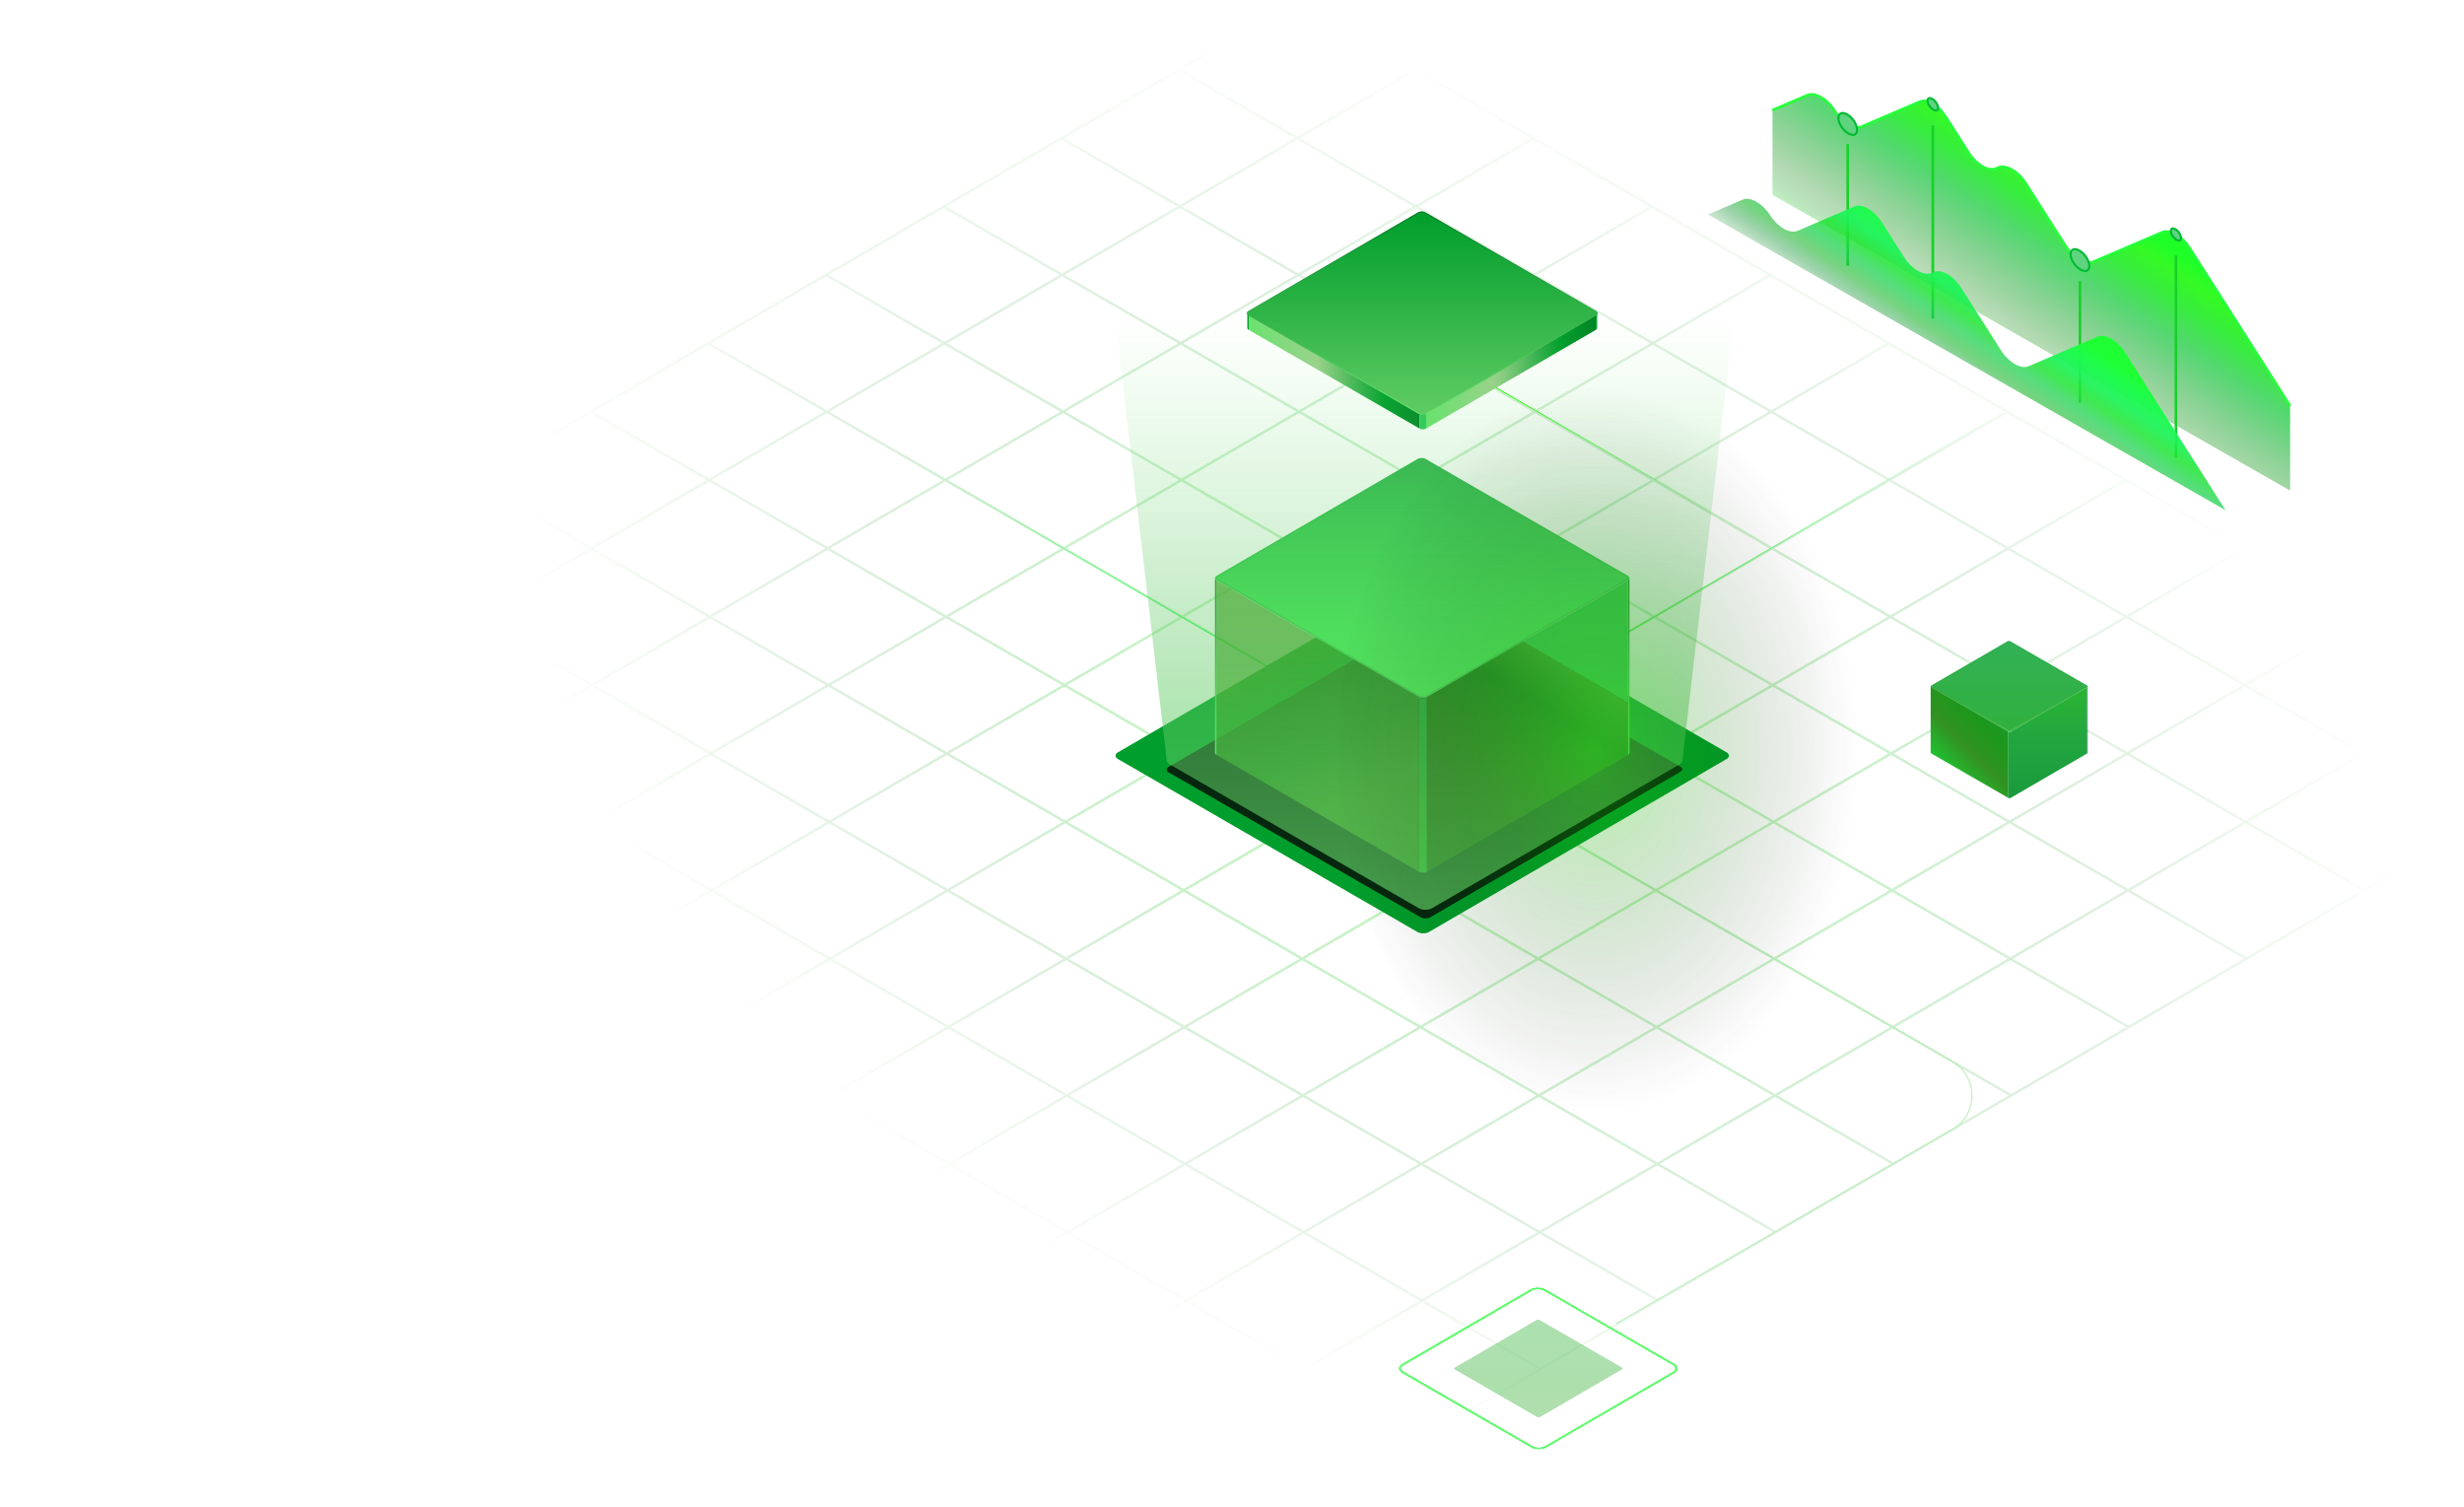 <svg width="1151" height="704" viewBox="0 0 1151 704" fill="none" xmlns="http://www.w3.org/2000/svg">
<path opacity="0.36" d="M605.723 0L0 352L609.688 704L1215.41 352L605.723 0ZM1157.76 320.056L1103.96 351.317L1049.81 320.056L1103.61 288.795L1157.76 320.056ZM608.697 320.056L662.495 288.795L716.645 320.056L662.847 351.317L608.697 320.056ZM661.68 352L607.882 383.261L553.731 352L607.529 320.739L661.68 352ZM607.529 319.373L553.379 288.112L607.177 256.851L661.327 288.112L607.529 319.373ZM606.362 320.056L552.564 351.317L498.413 320.056L552.211 288.795L606.362 320.056ZM551.396 352L497.598 383.261L443.448 352L497.246 320.739L551.396 352ZM552.564 352.683L606.714 383.944L552.916 415.205L498.766 383.944L552.564 352.683ZM607.882 384.627L662.01 415.888L608.212 447.149L554.084 415.888L607.882 384.627ZM609.049 383.944L662.847 352.683L716.976 383.944L663.178 415.205L609.049 383.944ZM664.015 352L717.813 320.739L771.941 352L718.143 383.261L664.015 352ZM718.981 320.056L772.779 288.795L826.907 320.056L773.109 351.317L718.981 320.056ZM717.813 319.373L663.663 288.112L717.461 256.851L771.611 288.112L717.813 319.373ZM662.495 287.429L608.344 256.168L662.142 224.907L716.293 256.168L662.495 287.429ZM607.177 255.485L553.026 224.224L606.824 192.963L660.975 224.224L607.177 255.485ZM606.009 256.168L552.211 287.429L498.061 256.168L551.859 224.907L606.009 256.168ZM551.044 288.112L497.246 319.373L443.095 288.112L496.893 256.851L551.044 288.112ZM496.078 320.056L442.28 351.317L388.13 320.056L441.928 288.795L496.078 320.056ZM441.113 352L387.337 383.261L333.186 352L386.962 320.739L441.113 352ZM442.28 352.683L496.431 383.944L442.655 415.205L388.504 383.944L442.28 352.683ZM497.598 384.627L551.749 415.888L497.973 447.149L443.822 415.888L497.598 384.627ZM552.916 416.571L607.045 447.832L553.269 479.093L499.14 447.832L552.916 416.571ZM608.234 448.515L662.363 479.776L608.587 511.037L554.458 479.776L608.234 448.515ZM609.402 447.832L663.2 416.571L717.328 447.832L663.53 479.093L609.402 447.832ZM664.367 415.888L718.165 384.627L772.294 415.888L718.496 447.149L664.367 415.888ZM719.333 383.944L773.131 352.683L827.26 383.944L773.461 415.205L719.333 383.944ZM774.299 352L828.097 320.739L882.225 352L828.427 383.261L774.299 352ZM829.264 320.056L883.062 288.795L937.191 320.056L883.393 351.317L829.264 320.056ZM828.075 319.373L773.946 288.112L827.744 256.851L881.873 288.112L828.075 319.373ZM772.757 287.451L718.606 256.19L772.404 224.929L826.555 256.19L772.757 287.451ZM717.438 255.507L663.288 224.246L717.086 192.985L771.236 224.246L717.438 255.507ZM662.12 223.563L607.97 192.302L661.768 161.041L715.918 192.302L662.12 223.563ZM606.802 191.619L552.652 160.358L606.45 129.098L660.6 160.358L606.802 191.619ZM605.635 192.302L551.837 223.563L497.686 192.302L551.484 161.041L605.635 192.302ZM550.669 224.246L496.871 255.507L442.721 224.246L496.519 192.985L550.669 224.246ZM495.704 256.19L441.906 287.451L387.755 256.19L441.553 224.929L495.704 256.19ZM440.738 288.134L386.94 319.395L332.79 288.134L386.588 256.873L440.738 288.134ZM385.772 320.078L331.996 351.339L277.846 320.078L331.622 288.817L385.772 320.078ZM330.829 352.022L277.031 383.283L222.88 352.022L276.678 320.761L330.829 352.022ZM331.996 352.705L386.147 383.966L332.349 415.227L278.199 383.966L331.996 352.705ZM387.315 384.649L441.465 415.91L387.667 447.171L333.517 415.91L387.315 384.649ZM442.633 416.593L496.783 447.854L442.985 479.115L388.835 447.854L442.633 416.593ZM497.951 448.537L552.079 479.798L498.281 511.059L444.153 479.798L497.951 448.537ZM553.269 480.481L607.397 511.742L553.599 543.003L499.471 511.742L553.269 480.481ZM608.587 512.403L662.737 543.664L608.939 574.924L554.789 543.664L608.587 512.403ZM609.754 511.72L663.53 480.459L717.681 511.72L663.905 542.981L609.754 511.72ZM664.698 479.776L718.496 448.515L772.646 479.776L718.848 511.037L664.698 479.776ZM719.664 447.832L773.461 416.571L827.612 447.832L773.814 479.093L719.664 447.832ZM774.629 415.888L828.427 384.627L882.578 415.888L828.78 447.149L774.629 415.888ZM829.595 383.944L883.393 352.683L937.543 383.944L883.745 415.205L829.595 383.944ZM884.56 352L938.358 320.739L992.509 352L938.711 383.261L884.56 352ZM939.526 320.056L993.324 288.795L1047.47 320.056L993.676 351.317L939.526 320.056ZM938.358 319.373L884.23 288.112L938.028 256.851L992.156 288.112L938.358 319.373ZM883.04 287.429L828.912 256.168L882.71 224.907L936.838 256.168L883.04 287.429ZM827.722 255.507L773.572 224.246L827.37 192.985L881.52 224.246L827.722 255.507ZM772.404 223.563L718.254 192.302L772.052 161.041L826.202 192.302L772.404 223.563ZM717.086 191.619L662.936 160.358L716.734 129.098L770.884 160.358L717.086 191.619ZM661.768 159.676L607.617 128.415L661.415 97.154L715.566 128.415L661.768 159.676ZM606.45 127.732L552.299 96.471L606.097 65.21L660.248 96.471L606.45 127.732ZM605.282 128.415L551.484 159.676L497.334 128.415L551.132 97.154L605.282 128.415ZM550.317 160.358L496.519 191.619L442.368 160.358L496.166 129.098L550.317 160.358ZM495.351 192.302L441.553 223.563L387.403 192.302L441.201 161.041L495.351 192.302ZM440.386 224.246L386.588 255.507L332.437 224.246L386.235 192.985L440.386 224.246ZM385.42 256.19L331.622 287.451L277.472 256.19L331.269 224.929L385.42 256.19ZM330.454 288.134L276.678 319.395L222.528 288.134L276.304 256.873L330.454 288.134ZM275.511 320.078L221.713 351.339L167.562 320.078L221.36 288.817L275.511 320.078ZM220.545 352.022L166.747 383.283L112.597 352.022L166.395 320.761L220.545 352.022ZM221.713 352.705L275.863 383.966L222.065 415.227L167.915 383.966L221.713 352.705ZM277.031 384.649L331.181 415.91L277.383 447.171L223.233 415.91L277.031 384.649ZM332.349 416.593L386.499 447.854L332.701 479.115L278.551 447.854L332.349 416.593ZM387.667 448.537L441.818 479.798L388.02 511.059L333.869 479.798L387.667 448.537ZM442.985 480.481L497.114 511.742L443.316 543.003L389.187 511.742L442.985 480.481ZM498.303 512.425L552.432 543.686L498.634 574.947L444.505 543.686L498.303 512.425ZM553.621 544.346L607.772 575.607L553.974 606.868L499.823 575.607L553.621 544.346ZM608.939 576.29L663.09 607.551L609.292 638.812L555.141 607.551L608.939 576.29ZM610.107 575.607L663.905 544.346L718.055 575.607L664.257 606.868L610.107 575.607ZM665.073 543.664L718.848 512.403L772.999 543.664L719.223 574.924L665.073 543.664ZM720.016 511.72L773.814 480.459L827.964 511.72L774.167 542.981L720.016 511.72ZM774.982 479.776L828.78 448.515L882.93 479.776L829.132 511.037L774.982 479.776ZM829.947 447.832L883.745 416.571L937.896 447.832L884.098 479.093L829.947 447.832ZM884.913 415.888L938.711 384.627L992.861 415.888L939.063 447.149L884.913 415.888ZM939.878 383.944L993.676 352.683L1047.83 383.944L994.029 415.205L939.878 383.944ZM994.844 352L1048.64 320.739L1102.79 352L1048.99 383.261L994.844 352ZM1102.42 288.112L1048.62 319.373L994.469 288.112L1048.27 256.851L1102.42 288.112ZM1047.1 256.168L993.302 287.429L939.173 256.168L992.971 224.907L1047.1 256.168ZM991.782 224.224L937.984 255.485L883.855 224.224L937.653 192.963L991.782 224.224ZM936.464 192.302L882.666 223.563L828.515 192.302L882.313 161.041L936.464 192.302ZM881.146 160.358L827.348 191.619L773.197 160.358L826.995 129.098L881.146 160.358ZM825.827 128.415L772.03 159.676L717.879 128.415L771.677 97.154L825.827 128.415ZM770.509 96.471L716.711 127.732L662.561 96.471L716.359 65.21L770.509 96.471ZM715.191 64.527L661.393 95.788L607.243 64.527L661.041 33.266L715.191 64.527ZM605.723 1.322L659.873 32.583L606.075 63.844L551.925 32.583L605.723 1.322ZM550.757 33.266L604.908 64.527L551.11 95.788L496.959 64.527L550.757 33.266ZM495.792 65.21L549.942 96.471L496.144 127.732L441.994 96.471L495.792 65.21ZM440.826 97.154L494.977 128.415L441.179 159.676L387.028 128.415L440.826 97.154ZM385.861 129.098L440.011 160.358L386.213 191.619L332.063 160.358L385.861 129.098ZM330.895 161.041L385.045 192.302L331.247 223.563L277.097 192.302L330.895 161.041ZM275.929 192.985L330.08 224.246L276.282 255.507L222.131 224.246L275.929 192.985ZM220.964 224.929L275.114 256.19L221.338 287.451L167.188 256.19L220.964 224.929ZM166.02 256.873L220.171 288.134L166.373 319.395L112.222 288.134L166.02 256.873ZM111.055 288.817L165.205 320.078L111.407 351.339L57.257 320.078L111.055 288.817ZM2.335 352L56.133 320.739L110.284 352L56.486 383.261L2.335 352ZM57.653 383.944L111.451 352.683L165.602 383.944L111.804 415.205L57.653 383.944ZM112.971 415.888L166.769 384.627L220.92 415.888L167.122 447.149L112.971 415.888ZM168.289 447.832L222.087 416.571L276.238 447.832L222.44 479.093L168.289 447.832ZM223.607 479.776L277.405 448.515L331.556 479.776L277.758 511.037L223.607 479.776ZM278.926 511.72L332.723 480.459L386.874 511.72L333.076 542.981L278.926 511.72ZM334.244 543.664L388.042 512.403L442.17 543.664L388.372 574.924L334.244 543.664ZM389.562 575.607L443.36 544.346L497.488 575.607L443.69 606.868L389.562 575.607ZM444.88 607.551L498.678 576.29L552.828 607.551L499.03 638.812L444.88 607.551ZM500.198 639.495L553.996 608.234L608.146 639.495L554.348 670.756L500.198 639.495ZM609.666 702.7L555.516 671.439L609.314 640.178L663.464 671.439L609.666 702.7ZM664.632 670.756L610.481 639.495L664.279 608.234L718.43 639.495L664.632 670.756ZM719.597 638.812L665.447 607.551L719.245 576.29L773.395 607.551L719.597 638.812ZM774.563 606.868L720.413 575.607L774.189 544.346L828.339 575.607L774.563 606.868ZM829.507 574.924L775.356 543.664L829.154 512.403L883.305 543.664L829.507 574.924ZM884.472 542.981L830.322 511.72L884.12 480.459L938.27 511.72L884.472 542.981ZM939.438 511.037L885.287 479.776L939.085 448.515L993.236 479.776L939.438 511.037ZM994.403 479.093L940.253 447.832L994.051 416.571L1048.2 447.832L994.403 479.093ZM1049.37 447.149L995.218 415.888L1049.02 384.627L1103.17 415.888L1049.37 447.149ZM1104.33 415.205L1050.18 383.944L1103.98 352.683L1158.13 383.944L1104.33 415.205ZM1105.15 352L1158.95 320.739L1213.1 352L1159.3 383.261L1105.15 352Z" fill="url(#paint0_radial_3368_155153)"/>
<path d="M827.722 255.507L692.963 177.718" stroke="url(#paint1_linear_3368_155153)" stroke-width="0.5" stroke-miterlimit="10"/>
<path d="M735.9 394.188L911.988 495.88C924.193 502.93 924.193 520.554 911.988 527.625L754.824 618.368" stroke="#BAEEBB" stroke-width="0.5" stroke-miterlimit="10"/>
<path d="M416.945 209.618L607.155 320.298" stroke="url(#paint2_linear_3368_155153)" stroke-width="0.5" stroke-miterlimit="10"/>
<path d="M715.918 321.532L933.423 193.779" stroke="url(#paint3_linear_3368_155153)" stroke-width="0.5" stroke-miterlimit="10"/>
<path d="M746.078 146.325V153.221C746.078 153.551 745.858 153.86 745.417 154.102V147.206C745.858 146.964 746.078 146.634 746.078 146.325Z" fill="#009E2C"/>
<path d="M582.657 153.199V146.303C582.657 146.634 582.899 146.942 583.318 147.207V154.102C582.877 153.86 582.657 153.529 582.657 153.199Z" fill="#009E2C"/>
<path d="M745.439 147.207V154.102L666.174 200.167V193.272L745.439 147.207Z" fill="url(#paint4_linear_3368_155153)"/>
<path d="M663.112 193.272L663.09 200.167L583.318 154.102V147.207L663.112 193.272Z" fill="url(#paint5_linear_3368_155153)"/>
<path d="M745.439 145.422C746.298 145.907 746.298 146.722 745.439 147.206L666.174 193.272C665.337 193.756 663.949 193.756 663.09 193.272L583.318 147.206C582.459 146.722 582.459 145.907 583.318 145.422L662.583 99.356C663.42 98.872 664.808 98.872 665.667 99.356L745.439 145.422Z" fill="url(#paint6_linear_3368_155153)"/>
<path d="M745.439 145.422C746.298 145.907 746.298 146.722 745.439 147.206L666.174 193.272C665.337 193.756 663.949 193.756 663.09 193.272L583.318 147.206C582.459 146.722 582.459 145.907 583.318 145.422L662.583 99.356C663.42 98.872 664.808 98.872 665.667 99.356L745.439 145.422Z" stroke="url(#paint7_linear_3368_155153)" stroke-width="0.5" stroke-miterlimit="10"/>
<path d="M666.174 193.272V200.168C665.315 200.652 663.927 200.652 663.09 200.168V193.272C663.971 193.757 665.337 193.757 666.174 193.272Z" fill="#2EC659"/>
<path d="M806.529 351.427C808.027 352.286 808.027 353.696 806.529 354.555L667.518 435.341C666.042 436.2 663.618 436.2 662.12 435.341L522.206 354.555C520.708 353.696 520.708 352.286 522.206 351.427L661.217 270.642C662.693 269.783 665.117 269.783 666.615 270.642L806.529 351.427Z" fill="#009E2C"/>
<g filter="url(#filter0_d_3368_155153)">
<path d="M785.055 354.19C786.187 354.836 786.003 355.532 785.269 356.254C785.096 356.424 784.895 356.561 784.685 356.683L668.149 424.46C666.908 425.18 664.87 425.18 663.61 424.46L545.945 356.81C544.685 356.09 544.685 354.91 545.945 354.19L662.851 286.54C664.092 285.82 666.13 285.82 667.39 286.54L785.055 354.19Z" fill="#05270F"/>
</g>
<path d="M761.191 270.003V351.625C761.169 352 760.926 352.375 760.42 352.683V271.061C760.948 270.774 761.191 270.4 761.191 270.003Z" fill="url(#paint8_linear_3368_155153)"/>
<path d="M567.544 351.625V270.003C567.544 270.378 567.831 270.774 568.338 271.061V352.683C567.809 352.397 567.544 352 567.544 351.625Z" fill="url(#paint9_linear_3368_155153)"/>
<path d="M666.527 325.63L666.505 407.252L760.42 352.683L760.442 271.061L666.527 325.63Z" fill="url(#paint10_linear_3368_155153)"/>
<path opacity="0.7" d="M568.337 271.061L568.315 352.683L662.847 407.252L662.869 325.63L568.337 271.061Z" fill="url(#paint11_linear_3368_155153)"/>
<path d="M760.42 268.946C761.433 269.519 761.433 270.466 760.42 271.061L666.504 325.652C665.491 326.225 663.861 326.225 662.869 325.652L568.337 271.061C567.324 270.488 567.324 269.541 568.337 268.946L662.253 214.355C663.266 213.782 664.896 213.782 665.888 214.355L760.42 268.946Z" fill="url(#paint12_linear_3368_155153)"/>
<path d="M664.698 325.63C664.103 325.63 663.508 325.497 663.09 325.255L568.558 270.664C568.205 270.466 568.007 270.223 568.007 269.981C568.007 269.739 568.205 269.518 568.536 269.32L662.451 214.729C662.869 214.487 663.442 214.355 664.037 214.355C664.632 214.355 665.227 214.487 665.645 214.729L760.177 269.32C760.53 269.518 760.728 269.761 760.728 270.003C760.728 270.245 760.53 270.466 760.199 270.664L666.284 325.255C665.865 325.497 665.293 325.63 664.698 325.63Z" stroke="url(#paint13_linear_3368_155153)" stroke-width="0.5"/>
<path d="M666.526 325.784V407.252C665.491 407.825 663.861 407.825 662.869 407.252V325.784C663.905 326.357 665.535 326.357 666.526 325.784Z" fill="url(#paint14_linear_3368_155153)"/>
<path d="M974.951 320.233C975.325 320.453 975.325 320.805 974.951 321.026L939.35 341.712C938.975 341.932 938.358 341.932 937.962 341.712L902.119 321.026C901.744 320.805 901.744 320.453 902.119 320.233L937.719 299.546C938.094 299.326 938.711 299.326 939.107 299.546L974.951 320.233Z" fill="url(#paint15_linear_3368_155153)"/>
<path d="M938.667 341.426C938.49 341.426 938.314 341.382 938.204 341.316L902.361 320.629L937.962 299.899C938.072 299.833 938.248 299.788 938.424 299.788C938.601 299.788 938.777 299.833 938.887 299.899L974.73 320.585L939.129 341.316C939.019 341.382 938.843 341.426 938.667 341.426Z" fill="url(#paint16_linear_3368_155153)" stroke="url(#paint17_linear_3368_155153)" stroke-width="0.5"/>
<path d="M974.951 321.026V351.956C975.127 351.846 975.215 351.714 975.215 351.56V320.629C975.215 320.784 975.127 320.916 974.951 321.026Z" fill="url(#paint18_linear_3368_155153)"/>
<path d="M939.35 341.778C938.975 341.999 938.358 341.999 937.962 341.778V372.665C938.336 372.885 938.953 372.885 939.328 372.665L974.929 351.978V321.048L939.328 341.734V341.801L939.35 341.778Z" fill="url(#paint19_linear_3368_155153)"/>
<path d="M902.141 321.026C901.942 320.916 901.854 320.761 901.854 320.629V351.56C901.854 351.714 901.942 351.846 902.141 351.956L937.984 372.643V341.712L902.163 321.026H902.141Z" fill="url(#paint20_linear_3368_155153)"/>
<path d="M1069.79 189.615V229.181L827.964 91.029V51.463L844.267 44.479C847.792 42.959 853.52 46.242 857.044 51.771C860.569 57.323 866.297 60.583 869.822 59.063L896.412 47.652C899.937 46.132 905.665 49.414 909.19 54.944L919.676 71.422C923.201 76.974 928.929 80.234 932.454 78.714L933.467 78.274C936.992 76.754 942.72 80.036 946.245 85.566L964.993 115.02C968.518 120.572 974.245 123.832 977.77 122.312L1010.04 108.477C1013.57 106.957 1019.3 110.24 1022.82 115.769L1069.79 189.549V189.615Z" fill="url(#paint21_linear_3368_155153)"/>
<path d="M1069.26 189.923L1022.29 116.144C1018.94 110.878 1013.57 107.706 1010.31 109.116L978.035 122.951C974.246 124.581 968.143 121.189 964.464 115.373L945.716 85.918C942.368 80.653 936.992 77.503 933.732 78.891L932.718 79.331C928.841 80.983 922.893 77.657 919.148 71.753L908.661 55.274C905.313 50.009 899.937 46.858 896.677 48.246L870.086 59.658C866.297 61.288 860.217 57.896 856.516 52.102C853.167 46.836 847.792 43.686 844.531 45.074L828.229 52.058L827.678 50.912L843.98 43.928C847.836 42.276 853.806 45.603 857.551 51.507C860.9 56.772 866.297 59.922 869.536 58.535L896.126 47.123C901 45 905.952 48.797 909.697 54.679L920.183 71.158C923.532 76.423 928.907 79.596 932.168 78.186L933.181 77.745C937.014 76.093 942.985 79.419 946.752 85.301L965.499 114.756C968.848 120.021 974.223 123.171 977.484 121.783L1009.76 107.948C1013.55 106.34 1019.63 109.711 1023.33 115.527L1070.3 189.306L1069.26 189.923Z" fill="#24FF3A"/>
<path d="M1018.82 111.187C1018.82 111.84 1018.56 112.154 1018.28 112.277C1017.95 112.416 1017.4 112.396 1016.68 111.986C1015.97 111.581 1015.31 110.912 1014.82 110.147C1014.33 109.378 1014.05 108.562 1014.05 107.882C1014.05 107.216 1014.3 106.905 1014.59 106.784C1014.91 106.648 1015.46 106.672 1016.19 107.083C1016.9 107.488 1017.56 108.157 1018.05 108.922C1018.54 109.691 1018.82 110.507 1018.82 111.187Z" fill="#5ED47F" stroke="#00BA34"/>
<path d="M975.971 124.273C975.971 125.479 975.493 126.167 974.846 126.446C974.166 126.74 973.121 126.661 971.851 125.932C970.589 125.208 969.427 124.031 968.581 122.704C967.733 121.374 967.233 119.941 967.233 118.721C967.233 117.515 967.711 116.827 968.358 116.548C969.039 116.254 970.083 116.333 971.353 117.062C972.615 117.786 973.777 118.963 974.623 120.29C975.471 121.62 975.971 123.053 975.971 124.273Z" fill="#5ED47F" stroke="#00BA34"/>
<path d="M903.119 51.228L903.119 51.228L903.114 51.226C902.382 50.81 901.7 50.124 901.202 49.343C900.701 48.558 900.416 47.725 900.416 47.034C900.416 46.356 900.679 46.027 900.977 45.9C901.309 45.758 901.874 45.78 902.616 46.211L902.616 46.211L902.621 46.214C903.353 46.629 904.035 47.315 904.533 48.096C905.034 48.882 905.32 49.714 905.32 50.405C905.32 51.083 905.057 51.412 904.758 51.54C904.426 51.682 903.861 51.66 903.119 51.228Z" fill="#5ED47F" stroke="#00BA34"/>
<path d="M867.494 60.671C867.494 61.878 867.016 62.566 866.369 62.845C865.688 63.138 864.644 63.059 863.374 62.331C862.112 61.606 860.95 60.429 860.104 59.103C859.256 57.772 858.756 56.339 858.756 55.12C858.756 53.913 859.234 53.225 859.881 52.946C860.561 52.653 861.606 52.731 862.876 53.46C864.138 54.185 865.3 55.362 866.145 56.688C866.994 58.019 867.494 59.452 867.494 60.671Z" fill="#5ED47F" stroke="#00BA34"/>
<path d="M972.219 188.161L970.985 188.073V131.279L972.219 131.367V188.161Z" fill="#18D12A"/>
<path d="M863.764 124.141L862.508 124.053V67.259L863.764 67.347V124.141Z" fill="#18D12A"/>
<path d="M1017.05 213.782L1015.82 213.694V119.338L1017.05 119.426V213.782Z" fill="#18D12A"/>
<path d="M903.506 148.903L902.251 148.815V58.513L903.506 58.601V148.903Z" fill="#18D12A"/>
<path d="M797.783 100.238L814.085 93.254C817.61 91.734 823.338 95.016 826.863 100.546C830.388 106.098 836.116 109.358 839.641 107.838L866.231 96.427C869.756 94.906 875.484 98.189 879.009 103.719L889.495 120.197C893.02 125.749 898.748 129.009 902.273 127.489L903.286 127.049C906.811 125.528 912.539 128.811 916.064 134.341L934.811 163.795C938.336 169.347 944.064 172.607 947.589 171.087L979.863 157.252C983.388 155.732 989.116 159.015 992.641 164.544L1039.61 238.324L797.783 100.172V100.238Z" fill="url(#paint22_linear_3368_155153)"/>
<path d="M721.69 675.625L781.436 640.905C783.023 639.98 783 638.482 781.436 637.579L721.294 602.859C719.707 601.934 717.13 601.934 715.544 602.859L655.798 637.579C654.211 638.504 654.233 640.002 655.798 640.905L715.94 675.625C717.527 676.55 720.104 676.55 721.69 675.625ZM782.119 637.16C784.102 638.306 784.124 640.178 782.141 641.324L722.395 676.044C720.412 677.189 717.196 677.189 715.213 676.044L655.071 641.324C653.088 640.178 653.066 638.306 655.049 637.16L714.795 602.44C716.777 601.295 719.994 601.295 721.977 602.44L782.119 637.16Z" fill="#24FF3A"/>
<mask id="mask0_3368_155153" style="mask-type:luminance" maskUnits="userSpaceOnUse" x="653" y="601" width="131" height="76">
<path d="M721.69 675.625L781.436 640.905C783.023 639.98 783 638.482 781.436 637.579L721.294 602.859C719.707 601.934 717.13 601.934 715.544 602.859L655.798 637.579C654.211 638.504 654.233 640.002 655.798 640.905L715.94 675.625C717.527 676.55 720.104 676.55 721.69 675.625ZM782.119 637.16C784.102 638.306 784.124 640.178 782.141 641.324L722.395 676.044C720.412 677.189 717.196 677.189 715.213 676.044L655.071 641.324C653.088 640.178 653.066 638.306 655.049 637.16L714.795 602.44C716.777 601.295 719.994 601.295 721.977 602.44L782.119 637.16Z" fill="white"/>
</mask>
<g mask="url(#mask0_3368_155153)">
<path d="M721.69 675.625L781.436 640.905C783.023 639.98 783 638.482 781.436 637.579L721.294 602.859C719.707 601.934 717.13 601.934 715.544 602.859L655.798 637.579C654.211 638.504 654.233 640.002 655.798 640.905L715.94 675.625C717.527 676.55 720.104 676.55 721.69 675.625ZM782.119 637.16C784.102 638.306 784.124 640.178 782.141 641.324L722.395 676.044C720.412 677.189 717.196 677.189 715.213 676.044L655.071 641.324C653.088 640.178 653.066 638.306 655.049 637.16L714.795 602.44C716.777 601.295 719.994 601.295 721.977 602.44L782.119 637.16Z" fill="#24FF3A"/>
</g>
<path d="M721.69 675.625L781.436 640.905C783.023 639.98 783 638.482 781.436 637.579L721.294 602.859C719.707 601.934 717.13 601.934 715.544 602.859L655.798 637.579C654.211 638.504 654.233 640.002 655.798 640.905L715.94 675.625C717.527 676.55 720.104 676.55 721.69 675.625ZM782.119 637.16C784.102 638.306 784.124 640.178 782.141 641.324L722.395 676.044C720.412 677.189 717.196 677.189 715.213 676.044L655.071 641.324C653.088 640.178 653.066 638.306 655.049 637.16L714.795 602.44C716.777 601.295 719.994 601.295 721.977 602.44L782.119 637.16Z" fill="#24FF3A"/>
<mask id="mask1_3368_155153" style="mask-type:luminance" maskUnits="userSpaceOnUse" x="653" y="601" width="131" height="76">
<path d="M721.69 675.625L781.436 640.905C783.023 639.98 783 638.482 781.436 637.579L721.294 602.859C719.707 601.934 717.13 601.934 715.544 602.859L655.798 637.579C654.211 638.504 654.233 640.002 655.798 640.905L715.94 675.625C717.527 676.55 720.104 676.55 721.69 675.625ZM782.119 637.16C784.102 638.306 784.124 640.178 782.141 641.324L722.395 676.044C720.412 677.189 717.196 677.189 715.213 676.044L655.071 641.324C653.088 640.178 653.066 638.306 655.049 637.16L714.795 602.44C716.777 601.295 719.994 601.295 721.977 602.44L782.119 637.16Z" fill="white"/>
</mask>
<g mask="url(#mask1_3368_155153)">
<path d="M721.69 675.625L781.436 640.905C783.023 639.98 783 638.482 781.436 637.579L721.294 602.859C719.707 601.934 717.13 601.934 715.544 602.859L655.798 637.579C654.211 638.504 654.233 640.002 655.798 640.905L715.94 675.625C717.527 676.55 720.104 676.55 721.69 675.625ZM782.119 637.16C784.102 638.306 784.124 640.178 782.141 641.324L722.395 676.044C720.412 677.189 717.196 677.189 715.213 676.044L655.071 641.324C653.088 640.178 653.066 638.306 655.049 637.16L714.795 602.44C716.777 601.295 719.994 601.295 721.977 602.44L782.119 637.16Z" fill="#BBF1B9"/>
</g>
<path d="M782.141 637.182C784.124 638.328 784.124 640.178 782.141 641.346C784.124 640.2 784.102 638.328 782.141 637.182Z" fill="#24FF3A"/>
<mask id="mask2_3368_155153" style="mask-type:luminance" maskUnits="userSpaceOnUse" x="782" y="637" width="2" height="5">
<path d="M782.141 637.182C784.124 638.328 784.124 640.178 782.141 641.346C784.124 640.2 784.102 638.328 782.141 637.182Z" fill="white"/>
</mask>
<g mask="url(#mask2_3368_155153)">
<path d="M782.141 637.182C784.124 638.328 784.124 640.178 782.141 641.346C784.124 640.2 784.102 638.328 782.141 637.182Z" fill="#24FF3A"/>
</g>
<path d="M722.395 676.044C720.412 677.19 717.196 677.19 715.235 676.044C717.218 677.19 720.434 677.19 722.395 676.044Z" fill="#24FF3A"/>
<mask id="mask3_3368_155153" style="mask-type:luminance" maskUnits="userSpaceOnUse" x="715" y="676" width="8" height="1">
<path d="M722.395 676.044C720.412 677.19 717.196 677.19 715.235 676.044C717.218 677.19 720.434 677.19 722.395 676.044Z" fill="white"/>
</mask>
<g mask="url(#mask3_3368_155153)">
<path d="M722.395 676.044C720.412 677.19 717.196 677.19 715.235 676.044C717.218 677.19 720.434 677.19 722.395 676.044Z" fill="#24FF3A"/>
</g>
<path d="M655.093 641.324C653.11 640.178 653.11 638.328 655.093 637.16C653.11 638.306 653.132 640.178 655.093 641.324Z" fill="#24FF3A"/>
<mask id="mask4_3368_155153" style="mask-type:luminance" maskUnits="userSpaceOnUse" x="653" y="637" width="3" height="5">
<path d="M655.093 641.324C653.11 640.178 653.11 638.328 655.093 637.16C653.11 638.306 653.132 640.178 655.093 641.324Z" fill="white"/>
</mask>
<g mask="url(#mask4_3368_155153)">
<path d="M655.093 641.324C653.11 640.178 653.11 638.328 655.093 637.16C653.11 638.306 653.132 640.178 655.093 641.324Z" fill="#24FF3A"/>
</g>
<path d="M714.817 602.441C716.799 601.295 720.016 601.295 721.976 602.441C719.994 601.295 716.777 601.295 714.817 602.441Z" fill="#24FF3A"/>
<mask id="mask5_3368_155153" style="mask-type:luminance" maskUnits="userSpaceOnUse" x="714" y="601" width="8" height="2">
<path d="M714.817 602.441C716.799 601.295 720.016 601.295 721.976 602.441C719.994 601.295 716.777 601.295 714.817 602.441Z" fill="white"/>
</mask>
<g mask="url(#mask5_3368_155153)">
<path d="M714.817 602.441C716.799 601.295 720.016 601.295 721.976 602.441C719.994 601.295 716.777 601.295 714.817 602.441Z" fill="#24FF3A"/>
</g>
<g opacity="0.4">
<path d="M757.666 638.813C758.084 639.055 758.084 639.429 757.666 639.672L719.465 661.878C719.046 662.121 718.386 662.121 717.989 661.878L679.546 639.694C679.128 639.451 679.128 639.077 679.546 638.835L717.747 616.628C718.165 616.386 718.826 616.386 719.223 616.628L757.666 638.813Z" fill="url(#paint23_linear_3368_155153)"/>
</g>
<path d="M813.248 107.971L668.113 40.712C666.416 39.743 663.684 39.743 661.988 40.712L517.624 107.971C516.787 108.455 516.368 109.094 516.368 109.733L545.007 355.216C545.007 355.855 545.426 356.494 546.285 357.001L662.781 424.259C664.478 425.229 667.209 425.229 668.906 424.259L784.631 357.001C785.468 356.516 785.887 355.877 785.887 355.216L814.526 109.733C814.526 109.094 814.085 108.455 813.248 107.948V107.971Z" fill="url(#paint24_linear_3368_155153)"/>
<g style="mix-blend-mode:color-dodge" opacity="0.58">
<path style="mix-blend-mode:screen" opacity="0.57" d="M748.854 520.752C817.318 520.752 872.818 444.657 872.818 350.788C872.818 256.92 817.318 180.825 748.854 180.825C680.39 180.825 624.889 256.92 624.889 350.788C624.889 444.657 680.39 520.752 748.854 520.752Z" fill="url(#paint25_radial_3368_155153)"/>
</g>
<defs>
<filter id="filter0_d_3368_155153" x="541" y="286" width="248.862" height="147" filterUnits="userSpaceOnUse" color-interpolation-filters="sRGB">
<feFlood flood-opacity="0" result="BackgroundImageFix"/>
<feColorMatrix in="SourceAlpha" type="matrix" values="0 0 0 0 0 0 0 0 0 0 0 0 0 0 0 0 0 0 127 0" result="hardAlpha"/>
<feOffset dy="4"/>
<feGaussianBlur stdDeviation="2"/>
<feComposite in2="hardAlpha" operator="out"/>
<feColorMatrix type="matrix" values="0 0 0 0 0 0 0 0 0 0 0 0 0 0 0 0 0 0 0.25 0"/>
<feBlend mode="normal" in2="BackgroundImageFix" result="effect1_dropShadow_3368_155153"/>
<feBlend mode="normal" in="SourceGraphic" in2="effect1_dropShadow_3368_155153" result="shape"/>
</filter>
<radialGradient id="paint0_radial_3368_155153" cx="0" cy="0" r="1" gradientUnits="userSpaceOnUse" gradientTransform="translate(685.832 349.46) rotate(22.71) scale(463.473 301.258)">
<stop stop-color="#27FF30"/>
<stop offset="0.09" stop-color="#37F726" stop-opacity="0.96"/>
<stop offset="0.24" stop-color="#33E124" stop-opacity="0.84"/>
<stop offset="0.45" stop-color="#21BF27" stop-opacity="0.64"/>
<stop offset="0.69" stop-color="#1E9129" stop-opacity="0.37"/>
<stop offset="0.97" stop-color="#1C9819" stop-opacity="0.04"/>
<stop offset="1" stop-color="#19992D" stop-opacity="0"/>
</radialGradient>
<linearGradient id="paint1_linear_3368_155153" x1="692.699" y1="216.602" x2="827.987" y2="216.602" gradientUnits="userSpaceOnUse">
<stop stop-color="#24FF00"/>
<stop offset="0.04" stop-color="#25FF02" stop-opacity="0.96"/>
<stop offset="0.71" stop-color="#34FF30" stop-opacity="0.28"/>
<stop offset="1" stop-color="#52FF43" stop-opacity="0"/>
</linearGradient>
<linearGradient id="paint2_linear_3368_155153" x1="416.659" y1="264.958" x2="607.419" y2="264.958" gradientUnits="userSpaceOnUse">
<stop stop-color="#43FF61" stop-opacity="0"/>
<stop offset="0.29" stop-color="#30FF45" stop-opacity="0.28"/>
<stop offset="0.96" stop-color="#02FF58" stop-opacity="0.96"/>
<stop offset="1" stop-color="#00FF19"/>
</linearGradient>
<linearGradient id="paint3_linear_3368_155153" x1="715.632" y1="257.644" x2="933.688" y2="257.644" gradientUnits="userSpaceOnUse">
<stop stop-color="#05FF00"/>
<stop offset="0.04" stop-color="#16FF02" stop-opacity="0.96"/>
<stop offset="0.71" stop-color="#30FF51" stop-opacity="0.28"/>
<stop offset="1" stop-color="#43FF4B" stop-opacity="0"/>
</linearGradient>
<linearGradient id="paint4_linear_3368_155153" x1="666.174" y1="173.687" x2="745.439" y2="173.687" gradientUnits="userSpaceOnUse">
<stop stop-color="#69E36E"/>
<stop offset="0.4" stop-color="#9DD18D"/>
<stop offset="0.79" stop-color="#009E2C"/>
<stop offset="1" stop-color="#008425"/>
</linearGradient>
<linearGradient id="paint5_linear_3368_155153" x1="583.318" y1="173.687" x2="663.112" y2="173.687" gradientUnits="userSpaceOnUse">
<stop stop-color="#69E36E"/>
<stop offset="0.4" stop-color="#9DD18D"/>
<stop offset="0.79" stop-color="#009E2C"/>
<stop offset="1" stop-color="#008425"/>
</linearGradient>
<linearGradient id="paint6_linear_3368_155153" x1="664.389" y1="193.646" x2="664.389" y2="99.004" gradientUnits="userSpaceOnUse">
<stop stop-color="#5ECA62"/>
<stop offset="1" stop-color="#009E2C"/>
</linearGradient>
<linearGradient id="paint7_linear_3368_155153" x1="664.389" y1="194.197" x2="664.389" y2="98.453" gradientUnits="userSpaceOnUse">
<stop stop-color="#69E36E"/>
<stop offset="1" stop-color="#007721"/>
</linearGradient>
<linearGradient id="paint8_linear_3368_155153" x1="760.816" y1="352.683" x2="760.816" y2="270.003" gradientUnits="userSpaceOnUse">
<stop stop-color="#4AFF5C"/>
<stop offset="0.11" stop-color="#4CF848"/>
<stop offset="0.28" stop-color="#4FE542"/>
<stop offset="0.47" stop-color="#3AC559"/>
<stop offset="0.68" stop-color="#2EA23A"/>
<stop offset="0.92" stop-color="#209B1E"/>
<stop offset="1" stop-color="#199935"/>
</linearGradient>
<linearGradient id="paint9_linear_3368_155153" x1="567.941" y1="352.683" x2="567.941" y2="270.003" gradientUnits="userSpaceOnUse">
<stop stop-color="#4AFF9D"/>
<stop offset="0.11" stop-color="#48F84F"/>
<stop offset="0.28" stop-color="#42E549"/>
<stop offset="0.47" stop-color="#3AC548"/>
<stop offset="0.68" stop-color="#2EA241"/>
<stop offset="0.92" stop-color="#1E9B2A"/>
<stop offset="1" stop-color="#199926"/>
</linearGradient>
<linearGradient id="paint10_linear_3368_155153" x1="694.892" y1="371.541" x2="730.365" y2="310.52" gradientUnits="userSpaceOnUse">
<stop stop-color="#225808"/>
<stop offset="0.23" stop-color="#195E00"/>
<stop offset="0.7" stop-color="#036A01"/>
<stop offset="1" stop-color="#2D971B"/>
<stop offset="1" stop-color="#2DCA46"/>
</linearGradient>
<linearGradient id="paint11_linear_3368_155153" x1="633.909" y1="373.017" x2="599.798" y2="309.141" gradientUnits="userSpaceOnUse">
<stop stop-color="#57B62B"/>
<stop offset="0.37" stop-color="#36A923"/>
<stop offset="0.78" stop-color="#2D9D1B"/>
<stop offset="1" stop-color="#3A9919"/>
</linearGradient>
<linearGradient id="paint12_linear_3368_155153" x1="664.39" y1="326.07" x2="664.39" y2="213.936" gradientUnits="userSpaceOnUse">
<stop stop-color="#4EFF5F"/>
<stop offset="1" stop-color="#32B14E"/>
</linearGradient>
<linearGradient id="paint13_linear_3368_155153" x1="664.389" y1="325.63" x2="664.389" y2="214.377" gradientUnits="userSpaceOnUse">
<stop stop-color="#4ABF56"/>
<stop offset="0.32" stop-color="#38B144" stop-opacity="0.63"/>
<stop offset="0.64" stop-color="#27A433" stop-opacity="0.29"/>
<stop offset="0.88" stop-color="#1C9C30" stop-opacity="0.08"/>
<stop offset="1" stop-color="#199926" stop-opacity="0"/>
</linearGradient>
<linearGradient id="paint14_linear_3368_155153" x1="664.676" y1="407.693" x2="664.676" y2="325.784" gradientUnits="userSpaceOnUse">
<stop stop-color="#2BC631"/>
<stop offset="0.15" stop-color="#2CBF29"/>
<stop offset="0.36" stop-color="#32AF27"/>
<stop offset="0.61" stop-color="#22A82F"/>
<stop offset="0.89" stop-color="#1B9D30"/>
<stop offset="1" stop-color="#199935"/>
</linearGradient>
<linearGradient id="paint15_linear_3368_155153" x1="938.535" y1="341.888" x2="938.535" y2="299.37" gradientUnits="userSpaceOnUse">
<stop stop-color="#31B03E"/>
<stop offset="1" stop-color="#32B156"/>
</linearGradient>
<linearGradient id="paint16_linear_3368_155153" x1="938.546" y1="341.437" x2="938.546" y2="299.778" gradientUnits="userSpaceOnUse">
<stop stop-color="#31B03E"/>
<stop offset="1" stop-color="#32B156"/>
</linearGradient>
<linearGradient id="paint17_linear_3368_155153" x1="938.535" y1="341.426" x2="938.535" y2="299.81" gradientUnits="userSpaceOnUse">
<stop stop-color="#4CBF4A"/>
<stop offset="0.32" stop-color="#38B144" stop-opacity="0.63"/>
<stop offset="0.64" stop-color="#27A433" stop-opacity="0.29"/>
<stop offset="0.88" stop-color="#1C9C38" stop-opacity="0.08"/>
<stop offset="1" stop-color="#19992D" stop-opacity="0"/>
</linearGradient>
<linearGradient id="paint18_linear_3368_155153" x1="975.083" y1="351.956" x2="975.083" y2="320.629" gradientUnits="userSpaceOnUse">
<stop stop-color="#4E1999"/>
<stop offset="0.59" stop-color="#5B22A8"/>
<stop offset="1" stop-color="#672BB6"/>
</linearGradient>
<linearGradient id="paint19_linear_3368_155153" x1="956.445" y1="372.819" x2="956.445" y2="321.026" gradientUnits="userSpaceOnUse">
<stop stop-color="#19993D"/>
<stop offset="0.59" stop-color="#22A83F"/>
<stop offset="1" stop-color="#2BB631"/>
</linearGradient>
<linearGradient id="paint20_linear_3368_155153" x1="908.331" y1="358.213" x2="931.397" y2="335.147" gradientUnits="userSpaceOnUse">
<stop stop-color="#2EB62B"/>
<stop offset="0.02" stop-color="#21BF31"/>
<stop offset="0.41" stop-color="#329222"/>
<stop offset="0.8" stop-color="#1D971B"/>
<stop offset="1" stop-color="#199926"/>
</linearGradient>
<linearGradient id="paint21_linear_3368_155153" x1="920.104" y1="160.67" x2="970.433" y2="86.243" gradientUnits="userSpaceOnUse">
<stop stop-color="#95FA9F" stop-opacity="0.47"/>
<stop offset="0.21" stop-color="#1C8F1A" stop-opacity="0.33"/>
<stop offset="0.42" stop-color="#1BAC32" stop-opacity="0.53"/>
<stop offset="0.61" stop-color="#17C93E" stop-opacity="0.73"/>
<stop offset="0.78" stop-color="#1DE925" stop-opacity="0.88"/>
<stop offset="0.91" stop-color="#2FF91D" stop-opacity="0.97"/>
<stop offset="1" stop-color="#1EFF27"/>
</linearGradient>
<linearGradient id="paint22_linear_3368_155153" x1="897.39" y1="175.397" x2="928.516" y2="129.354" gradientUnits="userSpaceOnUse">
<stop stop-color="#0C8318" stop-opacity="0"/>
<stop offset="0.11" stop-color="#1A922D" stop-opacity="0.21"/>
<stop offset="0.24" stop-color="#1B973E" stop-opacity="0.42"/>
<stop offset="0.37" stop-color="#1BB72B" stop-opacity="0.6"/>
<stop offset="0.5" stop-color="#1CD14F" stop-opacity="0.74"/>
<stop offset="0.63" stop-color="#1DE531" stop-opacity="0.85"/>
<stop offset="0.75" stop-color="#1DF359" stop-opacity="0.94"/>
<stop offset="0.88" stop-color="#1DFC4E" stop-opacity="0.98"/>
<stop offset="1" stop-color="#1EFF34"/>
</linearGradient>
<linearGradient id="paint23_linear_3368_155153" x1="718.606" y1="662.055" x2="718.606" y2="616.452" gradientUnits="userSpaceOnUse">
<stop stop-color="#34B031"/>
<stop offset="1" stop-color="#32B137"/>
</linearGradient>
<linearGradient id="paint24_linear_3368_155153" x1="665.447" y1="533.508" x2="665.447" y2="148.506" gradientUnits="userSpaceOnUse">
<stop stop-color="#5ECA62"/>
<stop offset="0.04" stop-color="#5ECA62"/>
<stop offset="0.71" stop-color="#5ECA62" stop-opacity="0.28"/>
<stop offset="1" stop-color="#69E36E" stop-opacity="0"/>
</linearGradient>
<radialGradient id="paint25_radial_3368_155153" cx="0" cy="0" r="1" gradientUnits="userSpaceOnUse" gradientTransform="translate(744.692 350.401) scale(123.061 169.739)">
<stop stop-color="#1FDE00"/>
<stop offset="1" stop-opacity="0"/>
</radialGradient>
</defs>
</svg>
